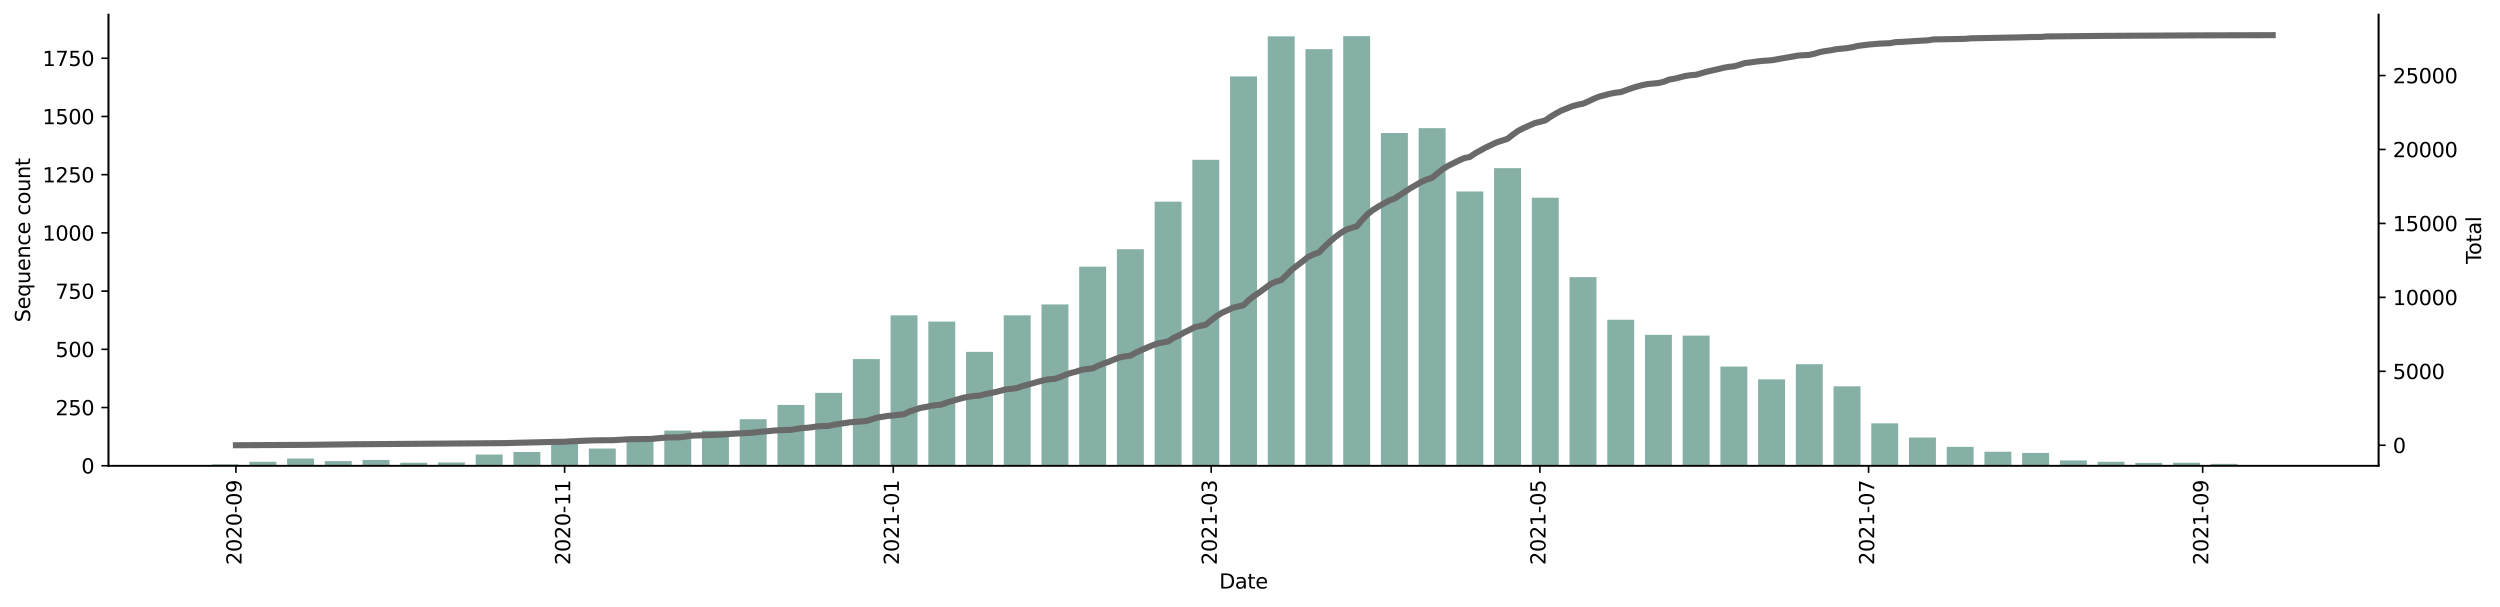 <?xml version="1.0" encoding="utf-8" standalone="no"?>
<!DOCTYPE svg PUBLIC "-//W3C//DTD SVG 1.1//EN"
  "http://www.w3.org/Graphics/SVG/1.1/DTD/svg11.dtd">
<svg height="298.621pt" version="1.1" viewBox="0 0 1229.019 298.621" width="1229.019pt" xmlns="http://www.w3.org/2000/svg" xmlns:xlink="http://www.w3.org/1999/xlink">
 <defs>
  <style type="text/css">*{stroke-linecap:butt;stroke-linejoin:round;}</style>
 </defs>
 <g id="figure_1">
  <g id="patch_1">
   <path d="M 0 298.621 
L 1229.019 298.621 
L 1229.019 0 
L 0 0 
z
" style="fill:#ffffff;"/>
  </g>
  <g id="axes_1">
   <g id="patch_2">
    <path d="M 53.328 228.96 
L 1169.328 228.96 
L 1169.328 7.2 
L 53.328 7.2 
z
" style="fill:#ffffff;"/>
   </g>
   <g id="patch_3">
    <path clip-path="url(#p0282179280)" d="M 104.055 228.96 
L 117.3 228.96 
L 117.3 228.273 
L 104.055 228.273 
z
" style="fill:#86b0a6;"/>
   </g>
   <g id="patch_4">
    <path clip-path="url(#p0282179280)" d="M 122.598 228.96 
L 135.843 228.96 
L 135.843 227.014 
L 122.598 227.014 
z
" style="fill:#86b0a6;"/>
   </g>
   <g id="patch_5">
    <path clip-path="url(#p0282179280)" d="M 141.141 228.96 
L 154.385 228.96 
L 154.385 225.411 
L 141.141 225.411 
z
" style="fill:#86b0a6;"/>
   </g>
   <g id="patch_6">
    <path clip-path="url(#p0282179280)" d="M 159.683 228.96 
L 172.928 228.96 
L 172.928 226.671 
L 159.683 226.671 
z
" style="fill:#86b0a6;"/>
   </g>
   <g id="patch_7">
    <path clip-path="url(#p0282179280)" d="M 178.226 228.96 
L 191.471 228.96 
L 191.471 226.098 
L 178.226 226.098 
z
" style="fill:#86b0a6;"/>
   </g>
   <g id="patch_8">
    <path clip-path="url(#p0282179280)" d="M 196.768 228.96 
L 210.013 228.96 
L 210.013 227.472 
L 196.768 227.472 
z
" style="fill:#86b0a6;"/>
   </g>
   <g id="patch_9">
    <path clip-path="url(#p0282179280)" d="M 215.311 228.96 
L 228.556 228.96 
L 228.556 227.357 
L 215.311 227.357 
z
" style="fill:#86b0a6;"/>
   </g>
   <g id="patch_10">
    <path clip-path="url(#p0282179280)" d="M 233.854 228.96 
L 247.098 228.96 
L 247.098 223.465 
L 233.854 223.465 
z
" style="fill:#86b0a6;"/>
   </g>
   <g id="patch_11">
    <path clip-path="url(#p0282179280)" d="M 252.396 228.96 
L 265.641 228.96 
L 265.641 222.206 
L 252.396 222.206 
z
" style="fill:#86b0a6;"/>
   </g>
   <g id="patch_12">
    <path clip-path="url(#p0282179280)" d="M 270.939 228.96 
L 284.184 228.96 
L 284.184 217.398 
L 270.939 217.398 
z
" style="fill:#86b0a6;"/>
   </g>
   <g id="patch_13">
    <path clip-path="url(#p0282179280)" d="M 289.481 228.96 
L 302.726 228.96 
L 302.726 220.489 
L 289.481 220.489 
z
" style="fill:#86b0a6;"/>
   </g>
   <g id="patch_14">
    <path clip-path="url(#p0282179280)" d="M 308.024 228.96 
L 321.269 228.96 
L 321.269 214.88 
L 308.024 214.88 
z
" style="fill:#86b0a6;"/>
   </g>
   <g id="patch_15">
    <path clip-path="url(#p0282179280)" d="M 326.567 228.96 
L 339.811 228.96 
L 339.811 211.675 
L 326.567 211.675 
z
" style="fill:#86b0a6;"/>
   </g>
   <g id="patch_16">
    <path clip-path="url(#p0282179280)" d="M 345.109 228.96 
L 358.354 228.96 
L 358.354 211.789 
L 345.109 211.789 
z
" style="fill:#86b0a6;"/>
   </g>
   <g id="patch_17">
    <path clip-path="url(#p0282179280)" d="M 363.652 228.96 
L 376.897 228.96 
L 376.897 206.066 
L 363.652 206.066 
z
" style="fill:#86b0a6;"/>
   </g>
   <g id="patch_18">
    <path clip-path="url(#p0282179280)" d="M 382.194 228.96 
L 395.439 228.96 
L 395.439 199.083 
L 382.194 199.083 
z
" style="fill:#86b0a6;"/>
   </g>
   <g id="patch_19">
    <path clip-path="url(#p0282179280)" d="M 400.737 228.96 
L 413.982 228.96 
L 413.982 193.13 
L 400.737 193.13 
z
" style="fill:#86b0a6;"/>
   </g>
   <g id="patch_20">
    <path clip-path="url(#p0282179280)" d="M 419.28 228.96 
L 432.524 228.96 
L 432.524 176.532 
L 419.28 176.532 
z
" style="fill:#86b0a6;"/>
   </g>
   <g id="patch_21">
    <path clip-path="url(#p0282179280)" d="M 437.822 228.96 
L 451.067 228.96 
L 451.067 155.011 
L 437.822 155.011 
z
" style="fill:#86b0a6;"/>
   </g>
   <g id="patch_22">
    <path clip-path="url(#p0282179280)" d="M 456.365 228.96 
L 469.61 228.96 
L 469.61 158.102 
L 456.365 158.102 
z
" style="fill:#86b0a6;"/>
   </g>
   <g id="patch_23">
    <path clip-path="url(#p0282179280)" d="M 474.908 228.96 
L 488.152 228.96 
L 488.152 172.983 
L 474.908 172.983 
z
" style="fill:#86b0a6;"/>
   </g>
   <g id="patch_24">
    <path clip-path="url(#p0282179280)" d="M 493.45 228.96 
L 506.695 228.96 
L 506.695 155.011 
L 493.45 155.011 
z
" style="fill:#86b0a6;"/>
   </g>
   <g id="patch_25">
    <path clip-path="url(#p0282179280)" d="M 511.993 228.96 
L 525.237 228.96 
L 525.237 149.631 
L 511.993 149.631 
z
" style="fill:#86b0a6;"/>
   </g>
   <g id="patch_26">
    <path clip-path="url(#p0282179280)" d="M 530.535 228.96 
L 543.78 228.96 
L 543.78 131.087 
L 530.535 131.087 
z
" style="fill:#86b0a6;"/>
   </g>
   <g id="patch_27">
    <path clip-path="url(#p0282179280)" d="M 549.078 228.96 
L 562.323 228.96 
L 562.323 122.501 
L 549.078 122.501 
z
" style="fill:#86b0a6;"/>
   </g>
   <g id="patch_28">
    <path clip-path="url(#p0282179280)" d="M 567.621 228.96 
L 580.865 228.96 
L 580.865 99.149 
L 567.621 99.149 
z
" style="fill:#86b0a6;"/>
   </g>
   <g id="patch_29">
    <path clip-path="url(#p0282179280)" d="M 586.163 228.96 
L 599.408 228.96 
L 599.408 78.544 
L 586.163 78.544 
z
" style="fill:#86b0a6;"/>
   </g>
   <g id="patch_30">
    <path clip-path="url(#p0282179280)" d="M 604.706 228.96 
L 617.95 228.96 
L 617.95 37.564 
L 604.706 37.564 
z
" style="fill:#86b0a6;"/>
   </g>
   <g id="patch_31">
    <path clip-path="url(#p0282179280)" d="M 623.248 228.96 
L 636.493 228.96 
L 636.493 17.874 
L 623.248 17.874 
z
" style="fill:#86b0a6;"/>
   </g>
   <g id="patch_32">
    <path clip-path="url(#p0282179280)" d="M 641.791 228.96 
L 655.036 228.96 
L 655.036 24.17 
L 641.791 24.17 
z
" style="fill:#86b0a6;"/>
   </g>
   <g id="patch_33">
    <path clip-path="url(#p0282179280)" d="M 660.334 228.96 
L 673.578 228.96 
L 673.578 17.76 
L 660.334 17.76 
z
" style="fill:#86b0a6;"/>
   </g>
   <g id="patch_34">
    <path clip-path="url(#p0282179280)" d="M 678.876 228.96 
L 692.121 228.96 
L 692.121 65.38 
L 678.876 65.38 
z
" style="fill:#86b0a6;"/>
   </g>
   <g id="patch_35">
    <path clip-path="url(#p0282179280)" d="M 697.419 228.96 
L 710.664 228.96 
L 710.664 62.976 
L 697.419 62.976 
z
" style="fill:#86b0a6;"/>
   </g>
   <g id="patch_36">
    <path clip-path="url(#p0282179280)" d="M 715.961 228.96 
L 729.206 228.96 
L 729.206 94.113 
L 715.961 94.113 
z
" style="fill:#86b0a6;"/>
   </g>
   <g id="patch_37">
    <path clip-path="url(#p0282179280)" d="M 734.504 228.96 
L 747.749 228.96 
L 747.749 82.665 
L 734.504 82.665 
z
" style="fill:#86b0a6;"/>
   </g>
   <g id="patch_38">
    <path clip-path="url(#p0282179280)" d="M 753.047 228.96 
L 766.291 228.96 
L 766.291 97.203 
L 753.047 97.203 
z
" style="fill:#86b0a6;"/>
   </g>
   <g id="patch_39">
    <path clip-path="url(#p0282179280)" d="M 771.589 228.96 
L 784.834 228.96 
L 784.834 136.238 
L 771.589 136.238 
z
" style="fill:#86b0a6;"/>
   </g>
   <g id="patch_40">
    <path clip-path="url(#p0282179280)" d="M 790.132 228.96 
L 803.377 228.96 
L 803.377 157.186 
L 790.132 157.186 
z
" style="fill:#86b0a6;"/>
   </g>
   <g id="patch_41">
    <path clip-path="url(#p0282179280)" d="M 808.674 228.96 
L 821.919 228.96 
L 821.919 164.627 
L 808.674 164.627 
z
" style="fill:#86b0a6;"/>
   </g>
   <g id="patch_42">
    <path clip-path="url(#p0282179280)" d="M 827.217 228.96 
L 840.462 228.96 
L 840.462 164.97 
L 827.217 164.97 
z
" style="fill:#86b0a6;"/>
   </g>
   <g id="patch_43">
    <path clip-path="url(#p0282179280)" d="M 845.76 228.96 
L 859.004 228.96 
L 859.004 180.195 
L 845.76 180.195 
z
" style="fill:#86b0a6;"/>
   </g>
   <g id="patch_44">
    <path clip-path="url(#p0282179280)" d="M 864.302 228.96 
L 877.547 228.96 
L 877.547 186.491 
L 864.302 186.491 
z
" style="fill:#86b0a6;"/>
   </g>
   <g id="patch_45">
    <path clip-path="url(#p0282179280)" d="M 882.845 228.96 
L 896.09 228.96 
L 896.09 179.05 
L 882.845 179.05 
z
" style="fill:#86b0a6;"/>
   </g>
   <g id="patch_46">
    <path clip-path="url(#p0282179280)" d="M 901.387 228.96 
L 914.632 228.96 
L 914.632 189.925 
L 901.387 189.925 
z
" style="fill:#86b0a6;"/>
   </g>
   <g id="patch_47">
    <path clip-path="url(#p0282179280)" d="M 919.93 228.96 
L 933.175 228.96 
L 933.175 208.126 
L 919.93 208.126 
z
" style="fill:#86b0a6;"/>
   </g>
   <g id="patch_48">
    <path clip-path="url(#p0282179280)" d="M 938.473 228.96 
L 951.717 228.96 
L 951.717 215.109 
L 938.473 215.109 
z
" style="fill:#86b0a6;"/>
   </g>
   <g id="patch_49">
    <path clip-path="url(#p0282179280)" d="M 957.015 228.96 
L 970.26 228.96 
L 970.26 219.688 
L 957.015 219.688 
z
" style="fill:#86b0a6;"/>
   </g>
   <g id="patch_50">
    <path clip-path="url(#p0282179280)" d="M 975.558 228.96 
L 988.803 228.96 
L 988.803 222.092 
L 975.558 222.092 
z
" style="fill:#86b0a6;"/>
   </g>
   <g id="patch_51">
    <path clip-path="url(#p0282179280)" d="M 994.1 228.96 
L 1007.345 228.96 
L 1007.345 222.664 
L 994.1 222.664 
z
" style="fill:#86b0a6;"/>
   </g>
   <g id="patch_52">
    <path clip-path="url(#p0282179280)" d="M 1012.643 228.96 
L 1025.888 228.96 
L 1025.888 226.327 
L 1012.643 226.327 
z
" style="fill:#86b0a6;"/>
   </g>
   <g id="patch_53">
    <path clip-path="url(#p0282179280)" d="M 1031.186 228.96 
L 1044.43 228.96 
L 1044.43 227.014 
L 1031.186 227.014 
z
" style="fill:#86b0a6;"/>
   </g>
   <g id="patch_54">
    <path clip-path="url(#p0282179280)" d="M 1049.728 228.96 
L 1062.973 228.96 
L 1062.973 227.586 
L 1049.728 227.586 
z
" style="fill:#86b0a6;"/>
   </g>
   <g id="patch_55">
    <path clip-path="url(#p0282179280)" d="M 1068.271 228.96 
L 1081.516 228.96 
L 1081.516 227.472 
L 1068.271 227.472 
z
" style="fill:#86b0a6;"/>
   </g>
   <g id="patch_56">
    <path clip-path="url(#p0282179280)" d="M 1086.814 228.96 
L 1100.058 228.96 
L 1100.058 228.044 
L 1086.814 228.044 
z
" style="fill:#86b0a6;"/>
   </g>
   <g id="patch_57">
    <path clip-path="url(#p0282179280)" d="M 1105.356 228.96 
L 1118.601 228.96 
L 1118.601 228.846 
L 1105.356 228.846 
z
" style="fill:#86b0a6;"/>
   </g>
   <g id="matplotlib.axis_1">
    <g id="xtick_1">
     <g id="line2d_1">
      <defs>
       <path d="M 0 0 
L 0 3.5 
" id="m70b06f3901" style="stroke:#000000;stroke-width:0.8;"/>
      </defs>
      <g>
       <use style="stroke:#000000;stroke-width:0.8;" x="115.976" xlink:href="#m70b06f3901" y="228.96"/>
      </g>
     </g>
     <g id="text_1">
      <!-- 2020-09 -->
      <g transform="translate(118.735 277.743)rotate(-90)scale(0.1 -0.1)">
       <defs>
        <path d="M 1228 531 
L 3431 531 
L 3431 0 
L 469 0 
L 469 531 
Q 828 903 1448 1529 
Q 2069 2156 2228 2338 
Q 2531 2678 2651 2914 
Q 2772 3150 2772 3378 
Q 2772 3750 2511 3984 
Q 2250 4219 1831 4219 
Q 1534 4219 1204 4116 
Q 875 4013 500 3803 
L 500 4441 
Q 881 4594 1212 4672 
Q 1544 4750 1819 4750 
Q 2544 4750 2975 4387 
Q 3406 4025 3406 3419 
Q 3406 3131 3298 2873 
Q 3191 2616 2906 2266 
Q 2828 2175 2409 1742 
Q 1991 1309 1228 531 
z
" id="DejaVuSans-32" transform="scale(0.016)"/>
        <path d="M 2034 4250 
Q 1547 4250 1301 3770 
Q 1056 3291 1056 2328 
Q 1056 1369 1301 889 
Q 1547 409 2034 409 
Q 2525 409 2770 889 
Q 3016 1369 3016 2328 
Q 3016 3291 2770 3770 
Q 2525 4250 2034 4250 
z
M 2034 4750 
Q 2819 4750 3233 4129 
Q 3647 3509 3647 2328 
Q 3647 1150 3233 529 
Q 2819 -91 2034 -91 
Q 1250 -91 836 529 
Q 422 1150 422 2328 
Q 422 3509 836 4129 
Q 1250 4750 2034 4750 
z
" id="DejaVuSans-30" transform="scale(0.016)"/>
        <path d="M 313 2009 
L 1997 2009 
L 1997 1497 
L 313 1497 
L 313 2009 
z
" id="DejaVuSans-2d" transform="scale(0.016)"/>
        <path d="M 703 97 
L 703 672 
Q 941 559 1184 500 
Q 1428 441 1663 441 
Q 2288 441 2617 861 
Q 2947 1281 2994 2138 
Q 2813 1869 2534 1725 
Q 2256 1581 1919 1581 
Q 1219 1581 811 2004 
Q 403 2428 403 3163 
Q 403 3881 828 4315 
Q 1253 4750 1959 4750 
Q 2769 4750 3195 4129 
Q 3622 3509 3622 2328 
Q 3622 1225 3098 567 
Q 2575 -91 1691 -91 
Q 1453 -91 1209 -44 
Q 966 3 703 97 
z
M 1959 2075 
Q 2384 2075 2632 2365 
Q 2881 2656 2881 3163 
Q 2881 3666 2632 3958 
Q 2384 4250 1959 4250 
Q 1534 4250 1286 3958 
Q 1038 3666 1038 3163 
Q 1038 2656 1286 2365 
Q 1534 2075 1959 2075 
z
" id="DejaVuSans-39" transform="scale(0.016)"/>
       </defs>
       <use xlink:href="#DejaVuSans-32"/>
       <use x="63.623" xlink:href="#DejaVuSans-30"/>
       <use x="127.246" xlink:href="#DejaVuSans-32"/>
       <use x="190.869" xlink:href="#DejaVuSans-30"/>
       <use x="254.492" xlink:href="#DejaVuSans-2d"/>
       <use x="290.576" xlink:href="#DejaVuSans-30"/>
       <use x="354.199" xlink:href="#DejaVuSans-39"/>
      </g>
     </g>
    </g>
    <g id="xtick_2">
     <g id="line2d_2">
      <g>
       <use style="stroke:#000000;stroke-width:0.8;" x="277.561" xlink:href="#m70b06f3901" y="228.96"/>
      </g>
     </g>
     <g id="text_2">
      <!-- 2020-11 -->
      <g transform="translate(280.321 277.743)rotate(-90)scale(0.1 -0.1)">
       <defs>
        <path d="M 794 531 
L 1825 531 
L 1825 4091 
L 703 3866 
L 703 4441 
L 1819 4666 
L 2450 4666 
L 2450 531 
L 3481 531 
L 3481 0 
L 794 0 
L 794 531 
z
" id="DejaVuSans-31" transform="scale(0.016)"/>
       </defs>
       <use xlink:href="#DejaVuSans-32"/>
       <use x="63.623" xlink:href="#DejaVuSans-30"/>
       <use x="127.246" xlink:href="#DejaVuSans-32"/>
       <use x="190.869" xlink:href="#DejaVuSans-30"/>
       <use x="254.492" xlink:href="#DejaVuSans-2d"/>
       <use x="290.576" xlink:href="#DejaVuSans-31"/>
       <use x="354.199" xlink:href="#DejaVuSans-31"/>
      </g>
     </g>
    </g>
    <g id="xtick_3">
     <g id="line2d_3">
      <g>
       <use style="stroke:#000000;stroke-width:0.8;" x="439.147" xlink:href="#m70b06f3901" y="228.96"/>
      </g>
     </g>
     <g id="text_3">
      <!-- 2021-01 -->
      <g transform="translate(441.906 277.743)rotate(-90)scale(0.1 -0.1)">
       <use xlink:href="#DejaVuSans-32"/>
       <use x="63.623" xlink:href="#DejaVuSans-30"/>
       <use x="127.246" xlink:href="#DejaVuSans-32"/>
       <use x="190.869" xlink:href="#DejaVuSans-31"/>
       <use x="254.492" xlink:href="#DejaVuSans-2d"/>
       <use x="290.576" xlink:href="#DejaVuSans-30"/>
       <use x="354.199" xlink:href="#DejaVuSans-31"/>
      </g>
     </g>
    </g>
    <g id="xtick_4">
     <g id="line2d_4">
      <g>
       <use style="stroke:#000000;stroke-width:0.8;" x="595.434" xlink:href="#m70b06f3901" y="228.96"/>
      </g>
     </g>
     <g id="text_4">
      <!-- 2021-03 -->
      <g transform="translate(598.194 277.743)rotate(-90)scale(0.1 -0.1)">
       <defs>
        <path d="M 2597 2516 
Q 3050 2419 3304 2112 
Q 3559 1806 3559 1356 
Q 3559 666 3084 287 
Q 2609 -91 1734 -91 
Q 1441 -91 1130 -33 
Q 819 25 488 141 
L 488 750 
Q 750 597 1062 519 
Q 1375 441 1716 441 
Q 2309 441 2620 675 
Q 2931 909 2931 1356 
Q 2931 1769 2642 2001 
Q 2353 2234 1838 2234 
L 1294 2234 
L 1294 2753 
L 1863 2753 
Q 2328 2753 2575 2939 
Q 2822 3125 2822 3475 
Q 2822 3834 2567 4026 
Q 2313 4219 1838 4219 
Q 1578 4219 1281 4162 
Q 984 4106 628 3988 
L 628 4550 
Q 988 4650 1302 4700 
Q 1616 4750 1894 4750 
Q 2613 4750 3031 4423 
Q 3450 4097 3450 3541 
Q 3450 3153 3228 2886 
Q 3006 2619 2597 2516 
z
" id="DejaVuSans-33" transform="scale(0.016)"/>
       </defs>
       <use xlink:href="#DejaVuSans-32"/>
       <use x="63.623" xlink:href="#DejaVuSans-30"/>
       <use x="127.246" xlink:href="#DejaVuSans-32"/>
       <use x="190.869" xlink:href="#DejaVuSans-31"/>
       <use x="254.492" xlink:href="#DejaVuSans-2d"/>
       <use x="290.576" xlink:href="#DejaVuSans-30"/>
       <use x="354.199" xlink:href="#DejaVuSans-33"/>
      </g>
     </g>
    </g>
    <g id="xtick_5">
     <g id="line2d_5">
      <g>
       <use style="stroke:#000000;stroke-width:0.8;" x="757.02" xlink:href="#m70b06f3901" y="228.96"/>
      </g>
     </g>
     <g id="text_5">
      <!-- 2021-05 -->
      <g transform="translate(759.779 277.743)rotate(-90)scale(0.1 -0.1)">
       <defs>
        <path d="M 691 4666 
L 3169 4666 
L 3169 4134 
L 1269 4134 
L 1269 2991 
Q 1406 3038 1543 3061 
Q 1681 3084 1819 3084 
Q 2600 3084 3056 2656 
Q 3513 2228 3513 1497 
Q 3513 744 3044 326 
Q 2575 -91 1722 -91 
Q 1428 -91 1123 -41 
Q 819 9 494 109 
L 494 744 
Q 775 591 1075 516 
Q 1375 441 1709 441 
Q 2250 441 2565 725 
Q 2881 1009 2881 1497 
Q 2881 1984 2565 2268 
Q 2250 2553 1709 2553 
Q 1456 2553 1204 2497 
Q 953 2441 691 2322 
L 691 4666 
z
" id="DejaVuSans-35" transform="scale(0.016)"/>
       </defs>
       <use xlink:href="#DejaVuSans-32"/>
       <use x="63.623" xlink:href="#DejaVuSans-30"/>
       <use x="127.246" xlink:href="#DejaVuSans-32"/>
       <use x="190.869" xlink:href="#DejaVuSans-31"/>
       <use x="254.492" xlink:href="#DejaVuSans-2d"/>
       <use x="290.576" xlink:href="#DejaVuSans-30"/>
       <use x="354.199" xlink:href="#DejaVuSans-35"/>
      </g>
     </g>
    </g>
    <g id="xtick_6">
     <g id="line2d_6">
      <g>
       <use style="stroke:#000000;stroke-width:0.8;" x="918.606" xlink:href="#m70b06f3901" y="228.96"/>
      </g>
     </g>
     <g id="text_6">
      <!-- 2021-07 -->
      <g transform="translate(921.365 277.743)rotate(-90)scale(0.1 -0.1)">
       <defs>
        <path d="M 525 4666 
L 3525 4666 
L 3525 4397 
L 1831 0 
L 1172 0 
L 2766 4134 
L 525 4134 
L 525 4666 
z
" id="DejaVuSans-37" transform="scale(0.016)"/>
       </defs>
       <use xlink:href="#DejaVuSans-32"/>
       <use x="63.623" xlink:href="#DejaVuSans-30"/>
       <use x="127.246" xlink:href="#DejaVuSans-32"/>
       <use x="190.869" xlink:href="#DejaVuSans-31"/>
       <use x="254.492" xlink:href="#DejaVuSans-2d"/>
       <use x="290.576" xlink:href="#DejaVuSans-30"/>
       <use x="354.199" xlink:href="#DejaVuSans-37"/>
      </g>
     </g>
    </g>
    <g id="xtick_7">
     <g id="line2d_7">
      <g>
       <use style="stroke:#000000;stroke-width:0.8;" x="1082.84" xlink:href="#m70b06f3901" y="228.96"/>
      </g>
     </g>
     <g id="text_7">
      <!-- 2021-09 -->
      <g transform="translate(1085.599 277.743)rotate(-90)scale(0.1 -0.1)">
       <use xlink:href="#DejaVuSans-32"/>
       <use x="63.623" xlink:href="#DejaVuSans-30"/>
       <use x="127.246" xlink:href="#DejaVuSans-32"/>
       <use x="190.869" xlink:href="#DejaVuSans-31"/>
       <use x="254.492" xlink:href="#DejaVuSans-2d"/>
       <use x="290.576" xlink:href="#DejaVuSans-30"/>
       <use x="354.199" xlink:href="#DejaVuSans-39"/>
      </g>
     </g>
    </g>
    <g id="text_8">
     <!-- Date -->
     <g transform="translate(599.377 289.341)scale(0.1 -0.1)">
      <defs>
       <path d="M 1259 4147 
L 1259 519 
L 2022 519 
Q 2988 519 3436 956 
Q 3884 1394 3884 2338 
Q 3884 3275 3436 3711 
Q 2988 4147 2022 4147 
L 1259 4147 
z
M 628 4666 
L 1925 4666 
Q 3281 4666 3915 4102 
Q 4550 3538 4550 2338 
Q 4550 1131 3912 565 
Q 3275 0 1925 0 
L 628 0 
L 628 4666 
z
" id="DejaVuSans-44" transform="scale(0.016)"/>
       <path d="M 2194 1759 
Q 1497 1759 1228 1600 
Q 959 1441 959 1056 
Q 959 750 1161 570 
Q 1363 391 1709 391 
Q 2188 391 2477 730 
Q 2766 1069 2766 1631 
L 2766 1759 
L 2194 1759 
z
M 3341 1997 
L 3341 0 
L 2766 0 
L 2766 531 
Q 2569 213 2275 61 
Q 1981 -91 1556 -91 
Q 1019 -91 701 211 
Q 384 513 384 1019 
Q 384 1609 779 1909 
Q 1175 2209 1959 2209 
L 2766 2209 
L 2766 2266 
Q 2766 2663 2505 2880 
Q 2244 3097 1772 3097 
Q 1472 3097 1187 3025 
Q 903 2953 641 2809 
L 641 3341 
Q 956 3463 1253 3523 
Q 1550 3584 1831 3584 
Q 2591 3584 2966 3190 
Q 3341 2797 3341 1997 
z
" id="DejaVuSans-61" transform="scale(0.016)"/>
       <path d="M 1172 4494 
L 1172 3500 
L 2356 3500 
L 2356 3053 
L 1172 3053 
L 1172 1153 
Q 1172 725 1289 603 
Q 1406 481 1766 481 
L 2356 481 
L 2356 0 
L 1766 0 
Q 1100 0 847 248 
Q 594 497 594 1153 
L 594 3053 
L 172 3053 
L 172 3500 
L 594 3500 
L 594 4494 
L 1172 4494 
z
" id="DejaVuSans-74" transform="scale(0.016)"/>
       <path d="M 3597 1894 
L 3597 1613 
L 953 1613 
Q 991 1019 1311 708 
Q 1631 397 2203 397 
Q 2534 397 2845 478 
Q 3156 559 3463 722 
L 3463 178 
Q 3153 47 2828 -22 
Q 2503 -91 2169 -91 
Q 1331 -91 842 396 
Q 353 884 353 1716 
Q 353 2575 817 3079 
Q 1281 3584 2069 3584 
Q 2775 3584 3186 3129 
Q 3597 2675 3597 1894 
z
M 3022 2063 
Q 3016 2534 2758 2815 
Q 2500 3097 2075 3097 
Q 1594 3097 1305 2825 
Q 1016 2553 972 2059 
L 3022 2063 
z
" id="DejaVuSans-65" transform="scale(0.016)"/>
      </defs>
      <use xlink:href="#DejaVuSans-44"/>
      <use x="77.002" xlink:href="#DejaVuSans-61"/>
      <use x="138.281" xlink:href="#DejaVuSans-74"/>
      <use x="177.49" xlink:href="#DejaVuSans-65"/>
     </g>
    </g>
   </g>
   <g id="matplotlib.axis_2">
    <g id="ytick_1">
     <g id="line2d_8">
      <defs>
       <path d="M 0 0 
L -3.5 0 
" id="m6607566968" style="stroke:#000000;stroke-width:0.8;"/>
      </defs>
      <g>
       <use style="stroke:#000000;stroke-width:0.8;" x="53.328" xlink:href="#m6607566968" y="228.96"/>
      </g>
     </g>
     <g id="text_9">
      <!-- 0 -->
      <g transform="translate(39.966 232.759)scale(0.1 -0.1)">
       <use xlink:href="#DejaVuSans-30"/>
      </g>
     </g>
    </g>
    <g id="ytick_2">
     <g id="line2d_9">
      <g>
       <use style="stroke:#000000;stroke-width:0.8;" x="53.328" xlink:href="#m6607566968" y="200.342"/>
      </g>
     </g>
     <g id="text_10">
      <!-- 250 -->
      <g transform="translate(27.241 204.141)scale(0.1 -0.1)">
       <use xlink:href="#DejaVuSans-32"/>
       <use x="63.623" xlink:href="#DejaVuSans-35"/>
       <use x="127.246" xlink:href="#DejaVuSans-30"/>
      </g>
     </g>
    </g>
    <g id="ytick_3">
     <g id="line2d_10">
      <g>
       <use style="stroke:#000000;stroke-width:0.8;" x="53.328" xlink:href="#m6607566968" y="171.724"/>
      </g>
     </g>
     <g id="text_11">
      <!-- 500 -->
      <g transform="translate(27.241 175.523)scale(0.1 -0.1)">
       <use xlink:href="#DejaVuSans-35"/>
       <use x="63.623" xlink:href="#DejaVuSans-30"/>
       <use x="127.246" xlink:href="#DejaVuSans-30"/>
      </g>
     </g>
    </g>
    <g id="ytick_4">
     <g id="line2d_11">
      <g>
       <use style="stroke:#000000;stroke-width:0.8;" x="53.328" xlink:href="#m6607566968" y="143.106"/>
      </g>
     </g>
     <g id="text_12">
      <!-- 750 -->
      <g transform="translate(27.241 146.906)scale(0.1 -0.1)">
       <use xlink:href="#DejaVuSans-37"/>
       <use x="63.623" xlink:href="#DejaVuSans-35"/>
       <use x="127.246" xlink:href="#DejaVuSans-30"/>
      </g>
     </g>
    </g>
    <g id="ytick_5">
     <g id="line2d_12">
      <g>
       <use style="stroke:#000000;stroke-width:0.8;" x="53.328" xlink:href="#m6607566968" y="114.488"/>
      </g>
     </g>
     <g id="text_13">
      <!-- 1000 -->
      <g transform="translate(20.878 118.288)scale(0.1 -0.1)">
       <use xlink:href="#DejaVuSans-31"/>
       <use x="63.623" xlink:href="#DejaVuSans-30"/>
       <use x="127.246" xlink:href="#DejaVuSans-30"/>
       <use x="190.869" xlink:href="#DejaVuSans-30"/>
      </g>
     </g>
    </g>
    <g id="ytick_6">
     <g id="line2d_13">
      <g>
       <use style="stroke:#000000;stroke-width:0.8;" x="53.328" xlink:href="#m6607566968" y="85.871"/>
      </g>
     </g>
     <g id="text_14">
      <!-- 1250 -->
      <g transform="translate(20.878 89.67)scale(0.1 -0.1)">
       <use xlink:href="#DejaVuSans-31"/>
       <use x="63.623" xlink:href="#DejaVuSans-32"/>
       <use x="127.246" xlink:href="#DejaVuSans-35"/>
       <use x="190.869" xlink:href="#DejaVuSans-30"/>
      </g>
     </g>
    </g>
    <g id="ytick_7">
     <g id="line2d_14">
      <g>
       <use style="stroke:#000000;stroke-width:0.8;" x="53.328" xlink:href="#m6607566968" y="57.253"/>
      </g>
     </g>
     <g id="text_15">
      <!-- 1500 -->
      <g transform="translate(20.878 61.052)scale(0.1 -0.1)">
       <use xlink:href="#DejaVuSans-31"/>
       <use x="63.623" xlink:href="#DejaVuSans-35"/>
       <use x="127.246" xlink:href="#DejaVuSans-30"/>
       <use x="190.869" xlink:href="#DejaVuSans-30"/>
      </g>
     </g>
    </g>
    <g id="ytick_8">
     <g id="line2d_15">
      <g>
       <use style="stroke:#000000;stroke-width:0.8;" x="53.328" xlink:href="#m6607566968" y="28.635"/>
      </g>
     </g>
     <g id="text_16">
      <!-- 1750 -->
      <g transform="translate(20.878 32.434)scale(0.1 -0.1)">
       <use xlink:href="#DejaVuSans-31"/>
       <use x="63.623" xlink:href="#DejaVuSans-37"/>
       <use x="127.246" xlink:href="#DejaVuSans-35"/>
       <use x="190.869" xlink:href="#DejaVuSans-30"/>
      </g>
     </g>
    </g>
    <g id="text_17">
     <!-- Sequence count -->
     <g transform="translate(14.798 158.44)rotate(-90)scale(0.1 -0.1)">
      <defs>
       <path d="M 3425 4513 
L 3425 3897 
Q 3066 4069 2747 4153 
Q 2428 4238 2131 4238 
Q 1616 4238 1336 4038 
Q 1056 3838 1056 3469 
Q 1056 3159 1242 3001 
Q 1428 2844 1947 2747 
L 2328 2669 
Q 3034 2534 3370 2195 
Q 3706 1856 3706 1288 
Q 3706 609 3251 259 
Q 2797 -91 1919 -91 
Q 1588 -91 1214 -16 
Q 841 59 441 206 
L 441 856 
Q 825 641 1194 531 
Q 1563 422 1919 422 
Q 2459 422 2753 634 
Q 3047 847 3047 1241 
Q 3047 1584 2836 1778 
Q 2625 1972 2144 2069 
L 1759 2144 
Q 1053 2284 737 2584 
Q 422 2884 422 3419 
Q 422 4038 858 4394 
Q 1294 4750 2059 4750 
Q 2388 4750 2728 4690 
Q 3069 4631 3425 4513 
z
" id="DejaVuSans-53" transform="scale(0.016)"/>
       <path d="M 947 1747 
Q 947 1113 1208 752 
Q 1469 391 1925 391 
Q 2381 391 2643 752 
Q 2906 1113 2906 1747 
Q 2906 2381 2643 2742 
Q 2381 3103 1925 3103 
Q 1469 3103 1208 2742 
Q 947 2381 947 1747 
z
M 2906 525 
Q 2725 213 2448 61 
Q 2172 -91 1784 -91 
Q 1150 -91 751 415 
Q 353 922 353 1747 
Q 353 2572 751 3078 
Q 1150 3584 1784 3584 
Q 2172 3584 2448 3432 
Q 2725 3281 2906 2969 
L 2906 3500 
L 3481 3500 
L 3481 -1331 
L 2906 -1331 
L 2906 525 
z
" id="DejaVuSans-71" transform="scale(0.016)"/>
       <path d="M 544 1381 
L 544 3500 
L 1119 3500 
L 1119 1403 
Q 1119 906 1312 657 
Q 1506 409 1894 409 
Q 2359 409 2629 706 
Q 2900 1003 2900 1516 
L 2900 3500 
L 3475 3500 
L 3475 0 
L 2900 0 
L 2900 538 
Q 2691 219 2414 64 
Q 2138 -91 1772 -91 
Q 1169 -91 856 284 
Q 544 659 544 1381 
z
M 1991 3584 
L 1991 3584 
z
" id="DejaVuSans-75" transform="scale(0.016)"/>
       <path d="M 3513 2113 
L 3513 0 
L 2938 0 
L 2938 2094 
Q 2938 2591 2744 2837 
Q 2550 3084 2163 3084 
Q 1697 3084 1428 2787 
Q 1159 2491 1159 1978 
L 1159 0 
L 581 0 
L 581 3500 
L 1159 3500 
L 1159 2956 
Q 1366 3272 1645 3428 
Q 1925 3584 2291 3584 
Q 2894 3584 3203 3211 
Q 3513 2838 3513 2113 
z
" id="DejaVuSans-6e" transform="scale(0.016)"/>
       <path d="M 3122 3366 
L 3122 2828 
Q 2878 2963 2633 3030 
Q 2388 3097 2138 3097 
Q 1578 3097 1268 2742 
Q 959 2388 959 1747 
Q 959 1106 1268 751 
Q 1578 397 2138 397 
Q 2388 397 2633 464 
Q 2878 531 3122 666 
L 3122 134 
Q 2881 22 2623 -34 
Q 2366 -91 2075 -91 
Q 1284 -91 818 406 
Q 353 903 353 1747 
Q 353 2603 823 3093 
Q 1294 3584 2113 3584 
Q 2378 3584 2631 3529 
Q 2884 3475 3122 3366 
z
" id="DejaVuSans-63" transform="scale(0.016)"/>
       <path id="DejaVuSans-20" transform="scale(0.016)"/>
       <path d="M 1959 3097 
Q 1497 3097 1228 2736 
Q 959 2375 959 1747 
Q 959 1119 1226 758 
Q 1494 397 1959 397 
Q 2419 397 2687 759 
Q 2956 1122 2956 1747 
Q 2956 2369 2687 2733 
Q 2419 3097 1959 3097 
z
M 1959 3584 
Q 2709 3584 3137 3096 
Q 3566 2609 3566 1747 
Q 3566 888 3137 398 
Q 2709 -91 1959 -91 
Q 1206 -91 779 398 
Q 353 888 353 1747 
Q 353 2609 779 3096 
Q 1206 3584 1959 3584 
z
" id="DejaVuSans-6f" transform="scale(0.016)"/>
      </defs>
      <use xlink:href="#DejaVuSans-53"/>
      <use x="63.477" xlink:href="#DejaVuSans-65"/>
      <use x="125" xlink:href="#DejaVuSans-71"/>
      <use x="188.477" xlink:href="#DejaVuSans-75"/>
      <use x="251.855" xlink:href="#DejaVuSans-65"/>
      <use x="313.379" xlink:href="#DejaVuSans-6e"/>
      <use x="376.758" xlink:href="#DejaVuSans-63"/>
      <use x="431.738" xlink:href="#DejaVuSans-65"/>
      <use x="493.262" xlink:href="#DejaVuSans-20"/>
      <use x="525.049" xlink:href="#DejaVuSans-63"/>
      <use x="580.029" xlink:href="#DejaVuSans-6f"/>
      <use x="641.211" xlink:href="#DejaVuSans-75"/>
      <use x="704.59" xlink:href="#DejaVuSans-6e"/>
      <use x="767.969" xlink:href="#DejaVuSans-74"/>
     </g>
    </g>
   </g>
   <g id="patch_58">
    <path d="M 53.328 228.96 
L 53.328 7.2 
" style="fill:none;stroke:#000000;stroke-linecap:square;stroke-linejoin:miter;stroke-width:0.8;"/>
   </g>
   <g id="patch_59">
    <path d="M 1169.328 228.96 
L 1169.328 7.2 
" style="fill:none;stroke:#000000;stroke-linecap:square;stroke-linejoin:miter;stroke-width:0.8;"/>
   </g>
   <g id="patch_60">
    <path d="M 53.328 228.96 
L 1169.328 228.96 
" style="fill:none;stroke:#000000;stroke-linecap:square;stroke-linejoin:miter;stroke-width:0.8;"/>
   </g>
  </g>
  <g id="axes_2">
   <g id="matplotlib.axis_3">
    <g id="ytick_9">
     <g id="line2d_16">
      <defs>
       <path d="M 0 0 
L 3.5 0 
" id="m63deedf510" style="stroke:#000000;stroke-width:0.8;"/>
      </defs>
      <g>
       <use style="stroke:#000000;stroke-width:0.8;" x="1169.328" xlink:href="#m63deedf510" y="218.887"/>
      </g>
     </g>
     <g id="text_18">
      <!-- 0 -->
      <g transform="translate(1176.328 222.686)scale(0.1 -0.1)">
       <use xlink:href="#DejaVuSans-30"/>
      </g>
     </g>
    </g>
    <g id="ytick_10">
     <g id="line2d_17">
      <g>
       <use style="stroke:#000000;stroke-width:0.8;" x="1169.328" xlink:href="#m63deedf510" y="182.537"/>
      </g>
     </g>
     <g id="text_19">
      <!-- 5000 -->
      <g transform="translate(1176.328 186.336)scale(0.1 -0.1)">
       <use xlink:href="#DejaVuSans-35"/>
       <use x="63.623" xlink:href="#DejaVuSans-30"/>
       <use x="127.246" xlink:href="#DejaVuSans-30"/>
       <use x="190.869" xlink:href="#DejaVuSans-30"/>
      </g>
     </g>
    </g>
    <g id="ytick_11">
     <g id="line2d_18">
      <g>
       <use style="stroke:#000000;stroke-width:0.8;" x="1169.328" xlink:href="#m63deedf510" y="146.186"/>
      </g>
     </g>
     <g id="text_20">
      <!-- 10000 -->
      <g transform="translate(1176.328 149.985)scale(0.1 -0.1)">
       <use xlink:href="#DejaVuSans-31"/>
       <use x="63.623" xlink:href="#DejaVuSans-30"/>
       <use x="127.246" xlink:href="#DejaVuSans-30"/>
       <use x="190.869" xlink:href="#DejaVuSans-30"/>
       <use x="254.492" xlink:href="#DejaVuSans-30"/>
      </g>
     </g>
    </g>
    <g id="ytick_12">
     <g id="line2d_19">
      <g>
       <use style="stroke:#000000;stroke-width:0.8;" x="1169.328" xlink:href="#m63deedf510" y="109.836"/>
      </g>
     </g>
     <g id="text_21">
      <!-- 15000 -->
      <g transform="translate(1176.328 113.635)scale(0.1 -0.1)">
       <use xlink:href="#DejaVuSans-31"/>
       <use x="63.623" xlink:href="#DejaVuSans-35"/>
       <use x="127.246" xlink:href="#DejaVuSans-30"/>
       <use x="190.869" xlink:href="#DejaVuSans-30"/>
       <use x="254.492" xlink:href="#DejaVuSans-30"/>
      </g>
     </g>
    </g>
    <g id="ytick_13">
     <g id="line2d_20">
      <g>
       <use style="stroke:#000000;stroke-width:0.8;" x="1169.328" xlink:href="#m63deedf510" y="73.485"/>
      </g>
     </g>
     <g id="text_22">
      <!-- 20000 -->
      <g transform="translate(1176.328 77.284)scale(0.1 -0.1)">
       <use xlink:href="#DejaVuSans-32"/>
       <use x="63.623" xlink:href="#DejaVuSans-30"/>
       <use x="127.246" xlink:href="#DejaVuSans-30"/>
       <use x="190.869" xlink:href="#DejaVuSans-30"/>
       <use x="254.492" xlink:href="#DejaVuSans-30"/>
      </g>
     </g>
    </g>
    <g id="ytick_14">
     <g id="line2d_21">
      <g>
       <use style="stroke:#000000;stroke-width:0.8;" x="1169.328" xlink:href="#m63deedf510" y="37.135"/>
      </g>
     </g>
     <g id="text_23">
      <!-- 25000 -->
      <g transform="translate(1176.328 40.934)scale(0.1 -0.1)">
       <use xlink:href="#DejaVuSans-32"/>
       <use x="63.623" xlink:href="#DejaVuSans-35"/>
       <use x="127.246" xlink:href="#DejaVuSans-30"/>
       <use x="190.869" xlink:href="#DejaVuSans-30"/>
       <use x="254.492" xlink:href="#DejaVuSans-30"/>
      </g>
     </g>
    </g>
    <g id="text_24">
     <!-- Total -->
     <g transform="translate(1219.739 129.757)rotate(-90)scale(0.1 -0.1)">
      <defs>
       <path d="M -19 4666 
L 3928 4666 
L 3928 4134 
L 2272 4134 
L 2272 0 
L 1638 0 
L 1638 4134 
L -19 4134 
L -19 4666 
z
" id="DejaVuSans-54" transform="scale(0.016)"/>
       <path d="M 603 4863 
L 1178 4863 
L 1178 0 
L 603 0 
L 603 4863 
z
" id="DejaVuSans-6c" transform="scale(0.016)"/>
      </defs>
      <use xlink:href="#DejaVuSans-54"/>
      <use x="44.084" xlink:href="#DejaVuSans-6f"/>
      <use x="105.266" xlink:href="#DejaVuSans-74"/>
      <use x="144.475" xlink:href="#DejaVuSans-61"/>
      <use x="205.754" xlink:href="#DejaVuSans-6c"/>
     </g>
    </g>
   </g>
   <g id="line2d_22">
    <path clip-path="url(#p0282179280)" d="M 115.976 218.88 
L 150.412 218.698 
L 174.252 218.407 
L 248.423 217.84 
L 256.37 217.622 
L 266.965 217.375 
L 274.912 217.193 
L 277.561 217.179 
L 280.21 216.968 
L 288.157 216.619 
L 293.455 216.459 
L 301.402 216.401 
L 306.7 216.081 
L 309.349 215.921 
L 319.944 215.79 
L 327.891 215.063 
L 333.189 215.012 
L 335.838 214.801 
L 338.487 214.336 
L 341.136 214.118 
L 354.381 213.682 
L 359.678 213.26 
L 370.274 212.693 
L 372.923 212.322 
L 375.572 212.148 
L 380.87 211.632 
L 386.168 211.385 
L 388.817 211.334 
L 394.115 210.439 
L 396.764 210.301 
L 399.413 209.989 
L 402.062 209.56 
L 407.359 209.378 
L 410.008 208.767 
L 415.306 207.975 
L 417.955 207.59 
L 425.902 206.979 
L 431.2 205.321 
L 436.498 204.449 
L 439.147 204.253 
L 441.796 203.882 
L 444.445 203.635 
L 447.094 202.297 
L 452.392 200.559 
L 455.04 200.101 
L 457.689 199.476 
L 462.987 198.865 
L 465.636 197.833 
L 473.583 195.55 
L 476.232 195.056 
L 478.881 194.685 
L 481.53 194.496 
L 484.179 193.805 
L 489.477 192.729 
L 494.775 191.363 
L 497.424 191.13 
L 500.072 190.73 
L 502.721 189.807 
L 510.668 187.582 
L 513.317 186.87 
L 515.966 186.434 
L 518.615 186.23 
L 521.264 185.328 
L 523.913 184.223 
L 526.562 183.322 
L 529.211 182.653 
L 531.86 181.759 
L 537.158 181.09 
L 539.807 179.84 
L 542.456 178.756 
L 545.105 177.826 
L 547.753 176.706 
L 550.402 175.717 
L 553.051 175.179 
L 555.7 174.889 
L 558.349 173.355 
L 563.647 171.006 
L 566.296 169.865 
L 568.945 168.883 
L 574.243 167.88 
L 576.892 166.114 
L 579.541 164.907 
L 582.19 163.409 
L 584.839 162.151 
L 587.488 160.741 
L 592.786 159.636 
L 595.434 157.368 
L 598.083 155.441 
L 600.732 153.747 
L 603.381 152.591 
L 606.03 151.312 
L 611.328 150.025 
L 613.977 147.48 
L 616.626 145.416 
L 619.275 143.634 
L 624.573 139.665 
L 627.222 138.465 
L 629.871 137.673 
L 632.52 135.165 
L 635.169 132.468 
L 640.467 128.418 
L 643.115 126.273 
L 645.764 125.059 
L 648.413 124.092 
L 651.062 121.322 
L 653.711 118.829 
L 656.36 116.575 
L 659.009 114.59 
L 661.658 112.984 
L 664.307 112.053 
L 666.956 111.275 
L 669.605 108.156 
L 672.254 105.336 
L 674.903 103.256 
L 677.552 101.577 
L 682.85 98.64 
L 685.499 97.658 
L 690.796 94.198 
L 693.445 92.475 
L 698.743 89.414 
L 701.392 88.251 
L 704.041 87.386 
L 709.339 83.038 
L 711.988 81.49 
L 717.286 78.843 
L 719.935 77.709 
L 722.584 77.164 
L 725.233 75.346 
L 730.531 72.446 
L 735.828 69.959 
L 741.126 68.236 
L 743.775 66.142 
L 746.424 64.259 
L 749.073 62.929 
L 754.371 60.559 
L 759.669 59.207 
L 762.318 57.36 
L 764.967 55.739 
L 767.616 54.343 
L 772.914 52.227 
L 775.563 51.486 
L 778.212 50.984 
L 780.861 49.836 
L 783.509 48.556 
L 786.158 47.495 
L 791.456 46.106 
L 794.105 45.597 
L 796.754 45.277 
L 802.052 43.38 
L 804.701 42.558 
L 807.35 41.867 
L 809.999 41.322 
L 815.297 40.813 
L 817.946 40.181 
L 820.595 39.112 
L 823.244 38.683 
L 828.542 37.338 
L 831.19 36.953 
L 833.839 36.749 
L 839.137 35.223 
L 844.435 34.016 
L 847.084 33.376 
L 849.733 32.889 
L 852.382 32.62 
L 855.031 31.893 
L 857.68 31.02 
L 865.627 30.003 
L 870.925 29.617 
L 884.169 27.284 
L 889.467 26.978 
L 892.116 26.375 
L 894.765 25.568 
L 897.414 25.081 
L 900.063 24.725 
L 902.712 24.179 
L 908.01 23.67 
L 910.659 23.212 
L 913.308 22.573 
L 918.606 21.911 
L 923.903 21.446 
L 929.201 21.228 
L 931.85 20.711 
L 934.499 20.624 
L 942.446 20.123 
L 947.744 19.832 
L 950.393 19.388 
L 966.287 19.098 
L 968.936 18.836 
L 992.776 18.378 
L 998.074 18.218 
L 1003.372 18.167 
L 1006.021 17.927 
L 1032.51 17.651 
L 1053.702 17.527 
L 1080.191 17.389 
L 1117.276 17.28 
L 1117.276 17.28 
" style="fill:none;stroke:#696969;stroke-linecap:square;stroke-width:3;"/>
   </g>
   <g id="patch_61">
    <path d="M 53.328 228.96 
L 53.328 7.2 
" style="fill:none;stroke:#000000;stroke-linecap:square;stroke-linejoin:miter;stroke-width:0.8;"/>
   </g>
   <g id="patch_62">
    <path d="M 1169.328 228.96 
L 1169.328 7.2 
" style="fill:none;stroke:#000000;stroke-linecap:square;stroke-linejoin:miter;stroke-width:0.8;"/>
   </g>
   <g id="patch_63">
    <path d="M 53.328 228.96 
L 1169.328 228.96 
" style="fill:none;stroke:#000000;stroke-linecap:square;stroke-linejoin:miter;stroke-width:0.8;"/>
   </g>
  </g>
 </g>
 <defs>
  <clipPath id="p0282179280">
   <rect height="221.76" width="1116" x="53.328" y="7.2"/>
  </clipPath>
 </defs>
</svg>
